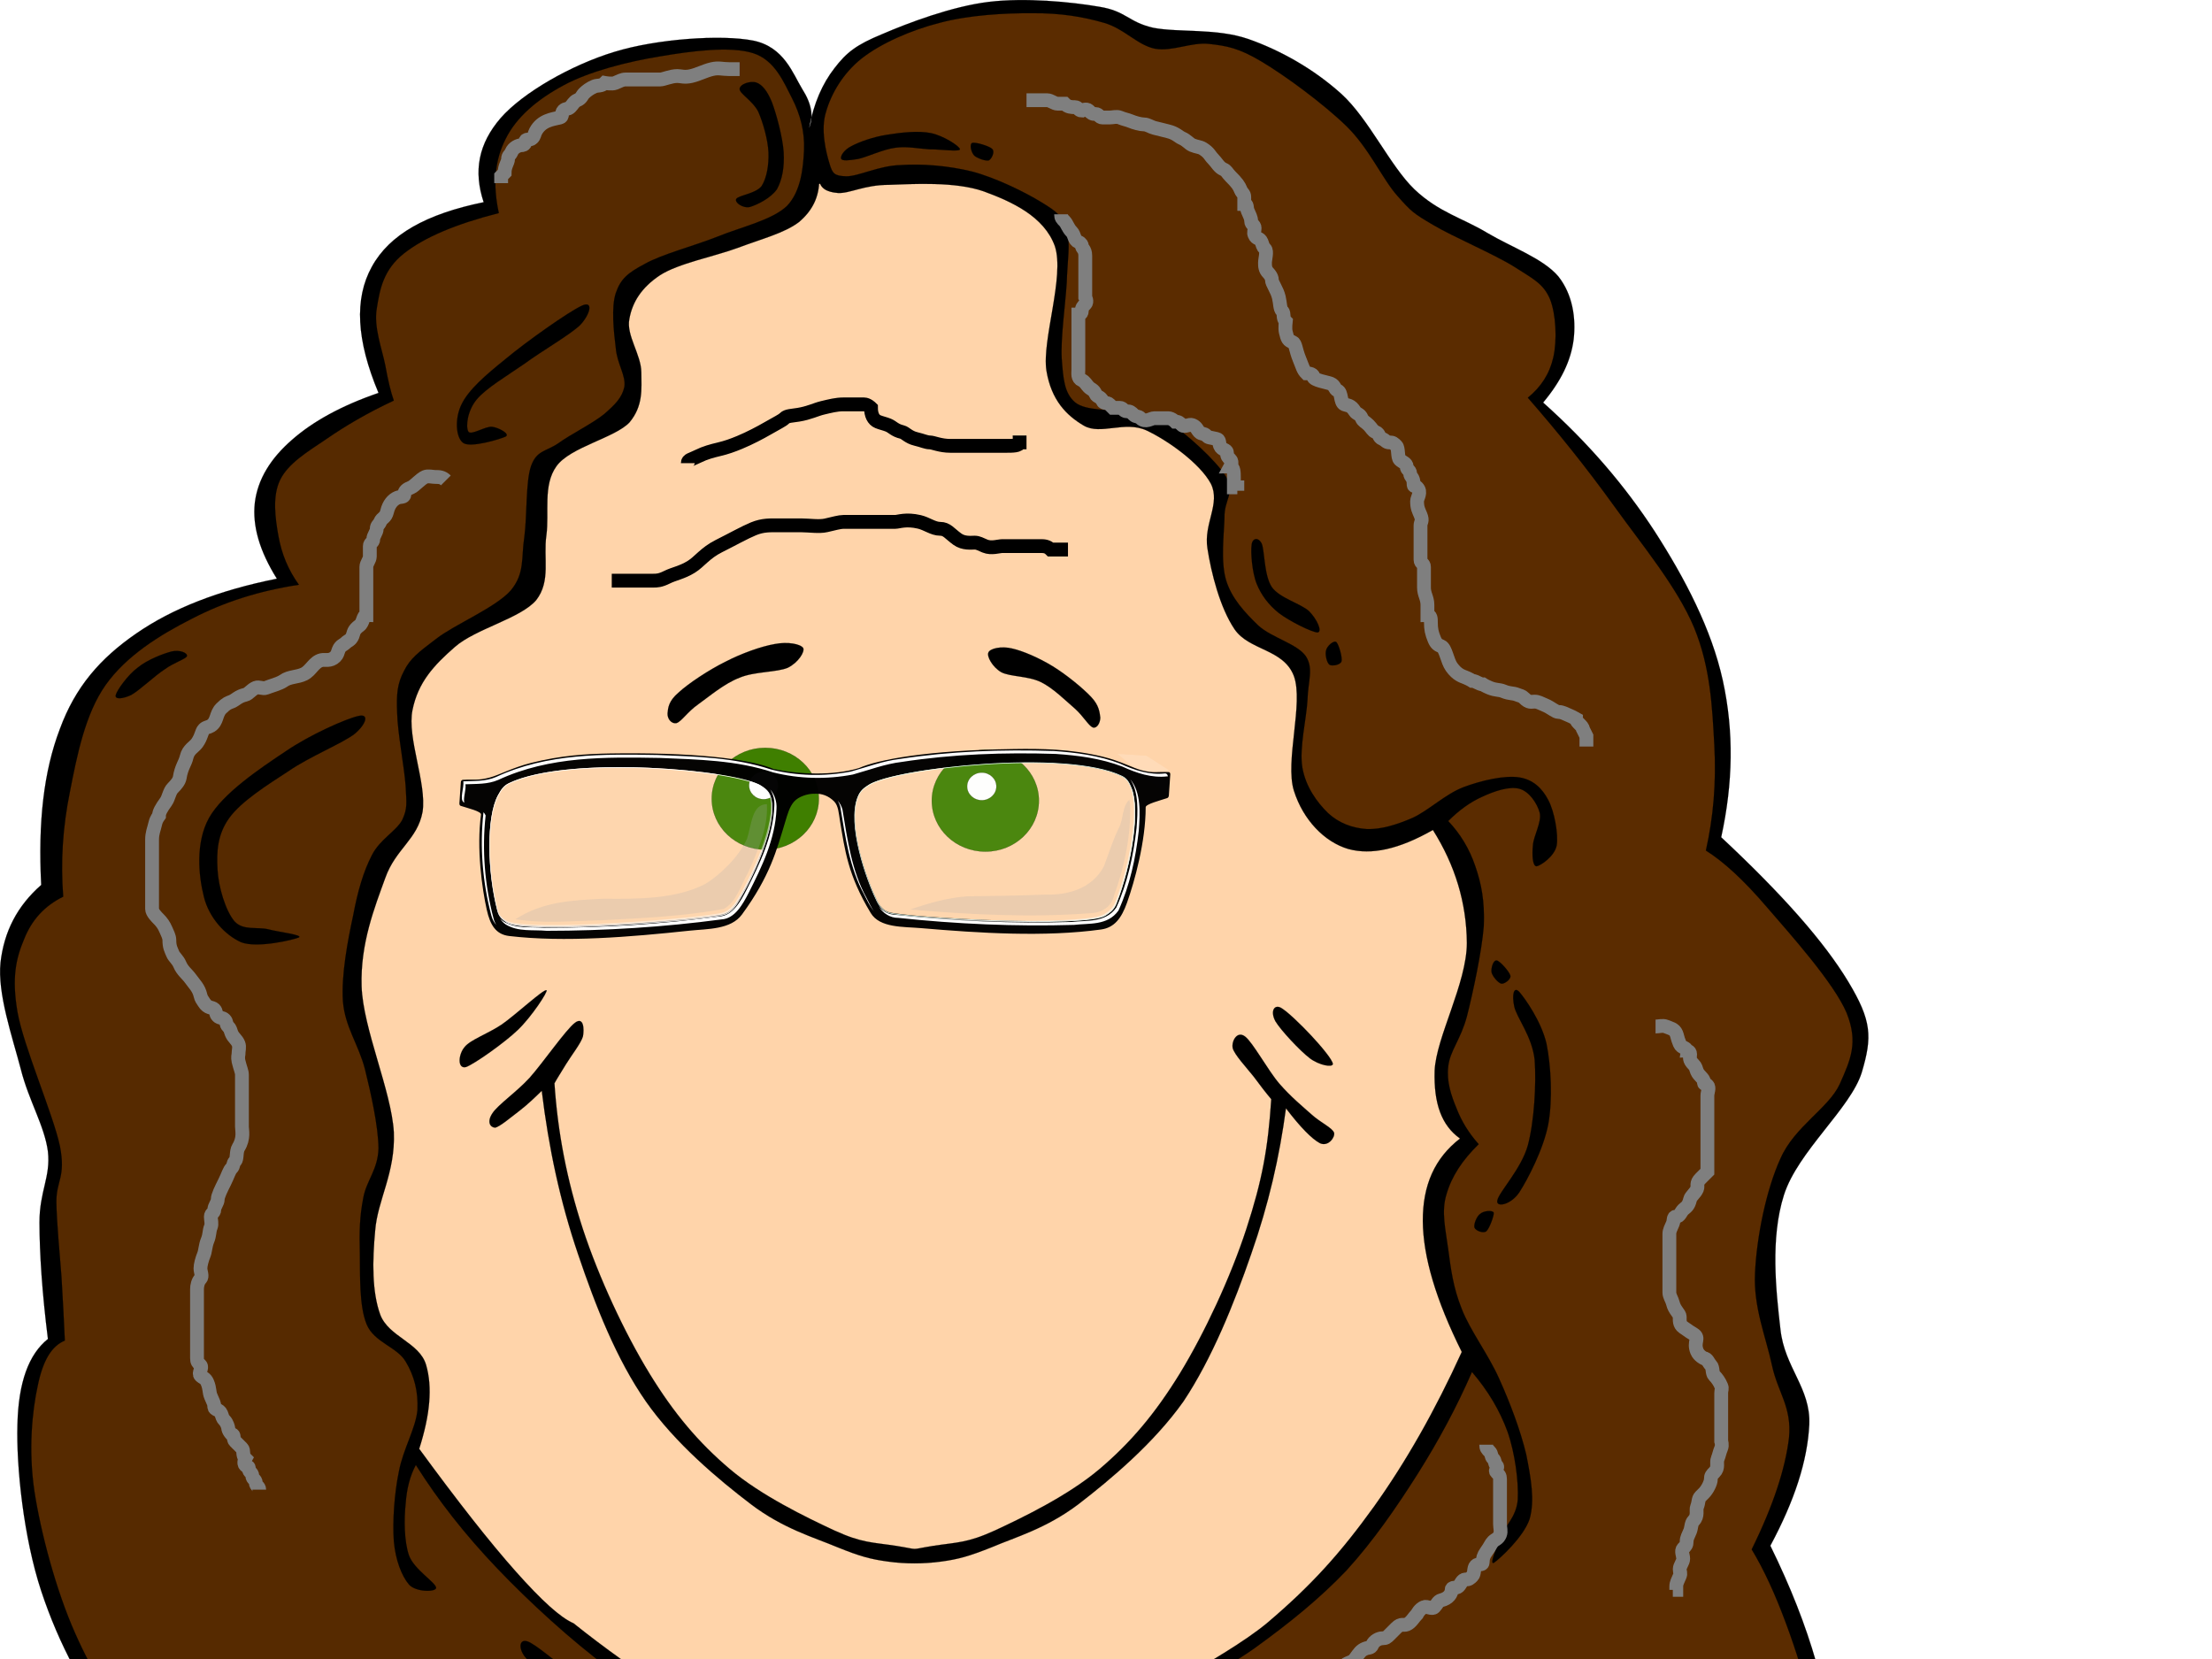 <?xml version="1.0" encoding="UTF-8"?>
<svg viewBox="0 0 640 480" xmlns="http://www.w3.org/2000/svg" xmlns:xlink="http://www.w3.org/1999/xlink">
 <defs>
  <symbol id="r">
   <g display="none">
    <path d="m-329.18-162.64l845.85-40.081c54.848-5.22 119.26 0.717 144.42 13.313l429.44 214.96c25.163 12.595 1.264 26.938-53.584 32.158l-818.53 77.905c-54.848 5.22-119.26-0.717-144.42-13.313l-456.75-252.78c-25.163-12.595-1.264-26.938 53.584-32.158h6.1e-5z" fill-rule="evenodd" filter="url(#q)" stroke-linecap="round" stroke-linejoin="round"/>
    <path d="m-329.18-164.64l845.85-40.081c54.848-5.22 119.26 0.717 144.42 13.313l429.44 214.96c25.163 12.595 1.264 26.938-53.584 32.158l-818.53 77.905c-54.848 5.22-119.26-0.717-144.42-13.313l-456.75-252.78c-25.163-12.595-1.264-26.938 53.584-32.158h6.1e-5z" fill="url(#p)" fill-rule="evenodd" stroke-linecap="round" stroke-linejoin="round"/>
   </g>
   <g display="none">
    <path d="m-111.43-121.59c4-6 42.719-13.513 58-4 68 42.333 162 86.667 230 129 0 0 45.512-30.294 102-32 75.5-2.25 113 16 113 16 44.676-39.283 68.667-26.667 108-7 0 0 38.5-30 92-34s99 7 133.5 29c-10.763-18.45-162.65-113.11-171.5-121-3.902-3.48-48.833-2.667-50-12.5 5.833-4.167 46.989 0.287 52 4 26.555 19.678 176.55 104.86 194 131-9.551 22.137-71.667 28.167-109 23.5-46.667 0-74.333 3-121 3-25.333-6-57.878-28.497-80-27-22.167 1.5-55 28-69 38s-132 12-132 12c-26 0.667-44 1.333-70 2-74.333-48.333-156.67-96.667-231-145-12.824-8.339-46 4-49-5z" fill-opacity=".072" fill-rule="evenodd" filter="url(#o)" stroke-width=".313"/>
   </g>
   <g display="none">
    <path d="m614.32-145.79c-1.82-0.006-3.644 0.005-5.462 0.031-32.069 0.834-64.115 3.713-95.895 7.81-22.551 3.335-45.419 6.667-66.643 15.119-23.047 6.565-47.498 6.938-71.197 4.32-18.111-4.967-37.126-5.356-55.828-6.01-34.005-0.484-68.039 1.013-101.89 4.242-25.093 2.774-50.156 7.882-73.279 18.328-8.674 4.001-18.138 5.548-27.624 5.681-1.531 0.315-4.941-0.546-4.116 2.207 0.176 4.889-0.313 10.006 0.172 14.79 0.309 0.096 0.625 0.181 0.939 0.266-0.371-4.573 0.057-9.413-0.11-14.055-0.824-2.753 2.585-1.892 4.116-2.207 9.486-0.133 18.951-1.681 27.624-5.681 23.123-10.446 48.186-15.554 73.279-18.328 33.85-3.228 67.885-4.725 101.89-4.242 18.702 0.654 37.717 1.043 55.828 6.01 23.7 2.619 48.151 2.245 71.197-4.32 21.223-8.452 44.092-11.784 66.643-15.119 31.78-4.097 63.826-6.976 95.895-7.81 14.547-0.209 29.148 0.569 43.526 2.629 12.292 1.395 23.873 6.194 35.998 8.295 6.871 1.3 14.017-0.174 20.879-0.11-0.013-0.327-0.016-0.661-0.031-0.986-7.157-0.231-14.654 1.455-21.849 0.094-12.125-2.101-23.705-6.901-35.998-8.295-12.581-1.802-25.326-2.622-38.064-2.661zm62.746 18.249c3.799 4.143 5.71 10.117 6.73 15.51 2.947 19.048-0.072 38.528-4.633 57.064-2.05 6.747-3.418 13.951-7.121 20.002-4.39 5.832-11.607 8.241-18.578 9.172-27.144 4.125-54.734 4.73-82.153 5.681-28.715 0.592-57.482 1.219-86.176-0.36-4.675 0.093-9.08-1.828-12.427-4.962 3.44 3.723 8.273 6.066 13.429 5.963 28.693 1.579 57.46 0.952 86.176 0.36 27.42-0.951 55.009-1.556 82.153-5.681 6.971-0.93 14.188-3.34 18.578-9.172 3.703-6.051 5.071-13.256 7.121-20.002 4.561-18.536 7.58-38.017 4.633-57.064-1.106-5.849-3.256-12.374-7.732-16.512zm-304.13 24.4c1.261 1.397 2.253 3.047 2.849 5.008 3.451 11.539 0.001 23.775-3.318 34.933-5.269 15.501-11.996 30.664-21.098 44.309-3.548 5.142-9.61 7.739-15.667 8.499-35.517 6.185-71.36 10.085-107.24 13.476-21.078 1.64-42.263 3.832-63.419 2.551-4.531-0.181-9.288-1.856-12.693-4.899 3.433 3.667 8.694 5.701 13.695 5.901 21.155 1.281 42.341-0.911 63.419-2.551 35.882-3.391 71.725-7.291 107.24-13.476 6.057-0.759 12.119-3.356 15.667-8.499 9.102-13.645 15.828-28.808 21.098-44.309 3.32-11.158 6.769-23.395 3.318-34.934-0.745-2.457-2.109-4.417-3.85-6.01zm57.456 4.648c1.425 1.548 2.511 3.403 3.099 5.588 5.016 18.583 9.675 37.617 20.237 53.997 4.612 7.032 9.194 14.216 15.229 20.096-5.548-5.685-9.873-12.456-14.227-19.094-10.562-16.38-15.221-35.413-20.237-53.997-0.72-2.675-2.181-4.862-4.101-6.589zm-299.38 24.823c0.915 1.993-0.363 4.618 0.016 6.777-0.284 21.946 4.225 43.828 11.472 64.389 1.252 3.647 3.381 7.201 6.245 9.892-2.361-2.543-4.141-5.681-5.243-8.89-7.247-20.561-11.757-42.443-11.472-64.389-0.42-2.397 1.218-5.377-0.391-7.419-0.207-0.128-0.415-0.242-0.626-0.36z" fill="#fff" fill-rule="evenodd" filter="url(#n)" stroke-linecap="round" stroke-linejoin="round"/>
   </g>
   <path d="m279.68 4.143l-78.795-37.094c-2.522-1.187-9.066 0.107-10.28 1.285l13.492 2.57s48.186 23.986 49.471 25.271 26.923 16.735 26.923 16.735l-0.388-8.27c-0.012-0.261-0.188-0.386-0.424-0.497z" fill="#fff" fill-opacity=".978" fill-rule="evenodd" filter="url(#m)" opacity=".414" stroke-width=".313"/>
   <path d="m58.48 11.163c-9.539 0.678-19.66 1.777-31.163 4.949-7.269 2.004-12.424 4.839-15.985 5.847-4.808 1.361-5.774 0.857-10.627 1.372-0.465 0.049-0.705 0.456-0.705 0.883v7.061c0 0.447 0.196 0.785 0.587 0.872 2.755 0.609 8.366 1.394 8.279 2.481-0.937 11.657 2.45 25.06 4.829 31.933 1.779 5.14 4.323 8.122 9.585 8.355 22.099 0.978 48.218-2.392 71.295-5.802 7.148-1.056 16.377-1.246 20.389-6.65 10.113-13.619 11.941-22.279 14.62-32.136 0.733-2.698 1.288-5.13 2.936-6.989 1.648-1.859 5.195-3.002 7.721-3.134v0.015c3.043-0.366 5.829 0.394 8.117 2.081 1.908 1.407 2.203 4.002 2.936 6.604 2.679 9.505 4.507 17.926 14.62 30.22 4.012 4.878 13.241 3.858 20.389 3.978 23.077 0.386 49.196 0.333 71.295-3.542 5.262-0.922 7.806-4.238 9.585-9.611 2.379-7.184 5.767-21.031 4.829-32.566-0.087-1.076 5.524-2.596 8.279-3.566 0.391-0.138 0.587-0.501 0.587-0.949v-7.061c0-0.427-0.239-0.802-0.705-0.791-4.854 0.122-5.82 0.752-10.627 0.021-3.562-0.542-8.716-2.701-15.985-3.752-13.146-1.902-24.481-1.328-35.214-0.599-34.759 2.362-53.711 6.627-60.99 9.868-10.038 3.212-23.639 3.476-33.834 2.217-7.279-2.287-26.232-4.068-60.99-1.875-1.342 0.085-2.689 0.169-4.051 0.265zm-0.25 4.684c26.162-1.839 54.736-0.16 60.917 2.893 1.947 0.961 3.216 1.731 4.022 3.758 3.559 8.954-5.589 28.247-10.334 35.847-1.217 1.949-2.81 3.618-4.961 4.347-6.814 2.309-78.559 11.188-85.959 7.512-1.944-0.966-3.225-1.737-4.022-3.758-5.012-12.707-6.952-31.151-2.818-38.743 1.089-2.001 1.958-3.304 4.022-4.285 8.602-4.094 23.436-6.467 39.133-7.57zm164.42-10.774c15.697-0.954 30.532-0.525 39.133 2.441 2.063 0.712 2.933 1.901 4.022 3.758 4.133 7.051 2.193 25.749-2.818 39.113-0.797 2.126-2.078 3.065-4.022 4.285-7.399 4.646-79.145 5.17-85.959 3.754-2.151-0.447-3.745-1.907-4.961-3.697-4.745-6.979-13.892-25.072-10.334-34.493 0.806-2.133 2.075-3.069 4.022-4.285 6.181-3.863 34.755-9.286 60.917-10.876z" fill-opacity=".98" fill-rule="evenodd" stroke-linecap="round" stroke-linejoin="round"/>
   <path d="m233.98 0.479c-20.369 0.575-40.746 2.344-60.77 6.121-6.52 1.026-12.713 3.449-19.009 5.328-10.336 2.308-21.219 2.673-31.677 1.057-14.807-3.297-30.19-2.66-45.284-2.349-21.487 0.9-43.655 1.799-63.412 10.994-4.078 1.785-8.605 1.795-12.888 2.202 0.613 2.108-1.213 6.188 0.851 7.119 0.038 0.014 0.079 0.031 0.117 0.044-0.611-1.59 0.461-4.537-0.029-6.224 4.282-0.407 8.81-0.417 12.888-2.202 19.757-9.195 41.925-10.094 63.412-10.994 15.094-0.311 30.477-0.948 45.284 2.349 10.458 1.616 21.341 1.251 31.677-1.057 6.296-1.88 12.489-4.303 19.009-5.328 20.023-3.777 40.401-5.546 60.77-6.121 8.992 0.01 18.1 0.503 26.789 2.789 5.84 1.888 11.944 3.258 18.099 2.275 0.06 0.003 0.121 0.021 0.176 0.029-0.148-0.557-0.466-0.934-1.116-0.969-6.155 0.982-12.259-0.387-18.099-2.275-8.688-2.286-17.797-2.779-26.789-2.789zm31.192 7.838c3.772 4.249 3.838 10.748 3.787 16.205-0.468 9.318-2.103 18.78-5.901 27.332-3.902 5.406-11.328 4.866-17.218 5.813-23.216 1.893-46.565 2.336-69.841 1.541-2.682 0.187-5.194-0.789-7.119-2.495 2.004 2.277 4.915 3.654 8.059 3.435 23.277 0.795 46.625 0.352 69.841-1.541 5.89-0.947 13.316-0.407 17.218-5.813 3.798-8.552 5.433-18.014 5.901-27.332 0.055-5.878-0.024-12.963-4.727-17.145zm-142.41 11.391c1.299 1.508 2.09 3.44 2.084 5.534 0.338 10.215-4.266 19.827-8.704 28.741-2.115 4.198-4.875 9.127-10.084 9.673-22.81 3.902-45.86 6.425-68.975 7.736-5.388-0.122-11.244 1.053-16.323-1.189-0.591-0.278-1.109-0.613-1.571-0.998 0.663 0.79 1.476 1.45 2.51 1.938 5.079 2.242 10.935 1.067 16.323 1.189 23.115-1.31 46.165-3.834 68.975-7.736 5.209-0.547 7.969-5.475 10.084-9.673 4.439-8.914 9.042-18.526 8.704-28.741 0.007-2.557-1.174-4.884-3.024-6.473zm27.097 2.349c0.454 0.545 0.832 1.166 1.13 1.864 2.801 10.12 5.357 20.537 11.802 29.093 1.296 1.857 2.644 3.89 4.316 5.46-1.257-1.394-2.328-3.02-3.376-4.521-6.445-8.556-9-18.973-11.802-29.093-0.486-1.138-1.198-2.062-2.07-2.804zm-140.21 11.64c0.042 0.06 0.093 0.112 0.132 0.176-0.597 11.737 1.556 23.588 5.872 34.466 0.496 1.305 1.277 2.352 2.246 3.156-0.539-0.634-0.984-1.366-1.306-2.216-4.315-10.877-6.469-22.729-5.872-34.466-0.286-0.469-0.648-0.828-1.071-1.116z" fill="#fff" fill-rule="evenodd" filter="url(#l)" stroke-linecap="round" stroke-linejoin="round"/>
   <path d="m119.25 18.87c-9.89-4.899-77.107-6.289-100.04 4.641-2.063 0.983-2.937 2.293-4.026 4.297-4.133 7.607-2.193 26.085 2.818 38.821 0.797 2.026 2.082 2.803 4.026 3.772 7.399 3.688 79.139-5.177 85.953-7.487 2.151-0.729 3.749-2.406 4.966-4.359 4.745-7.615 13.892-26.938 10.334-35.913-0.806-2.032-2.08-2.808-4.026-3.772z" fill="#f3efe6" fill-opacity=".069" fill-rule="evenodd" stroke="#fff" stroke-linecap="round" stroke-linejoin="round" stroke-width=".235"/>
   <g points="165,88 164,88 163,88 162,88 161,88 161,88 161,89 159,89 158,90 158,91 156,92 155,92 155,93 154,93 154,94 153,94 152,96 152,97 151,98 150,98 150,99 149,99 149,100 148,100 148,101 146,102 145,102 145,103 144,103 144,104 144,104 144,105 143,105 143,106 142,107 141,107 140,107 140,108 139,109 139,110 138,110 ">
    <path d="m161.73 16.099c9.89-6.213 77.107-16.532 100.04-8.65 2.063 0.709 2.937 1.903 4.026 3.762 4.133 7.058 2.193 25.794-2.818 39.196-0.797 2.132-2.082 3.08-4.026 4.307-7.399 4.67-79.139 5.336-85.953 3.931-2.151-0.444-3.749-1.908-4.966-3.699-4.745-6.984-13.892-25.092-10.334-34.54 0.806-2.139 2.08-3.084 4.026-4.307z" fill="#f3efe6" fill-opacity=".069" fill-rule="evenodd" stroke="#e5fff4" stroke-linecap="round" stroke-linejoin="round" stroke-width=".235"/>
    <path d="m263.76 8.582c0.577 0.599 1.049 1.33 1.571 2.215 4.133 7.008 2.193 25.712-2.818 39.127-0.797 2.134-2.078 3.101-4.022 4.342-7.399 4.723-79.145 5.992-85.959 4.646-1.222-0.241-2.259-0.821-3.156-1.595 0.995 0.99 2.188 1.731 3.626 2.015 6.814 1.345 78.559 0.077 85.959-4.646 1.944-1.241 3.225-2.193 4.022-4.327 5.012-13.415 6.952-32.134 2.818-39.142-0.656-1.111-1.234-1.966-2.04-2.634z" fill="#fff" fill-opacity=".48" fill-rule="evenodd" stroke-linecap="round" stroke-linejoin="round"/>
    <path d="m122.42 21.132c0.138 0.248 0.264 0.511 0.382 0.807 3.559 8.975-5.589 28.304-10.334 35.919-1.217 1.953-2.81 3.615-4.961 4.345-6.814 2.311-78.559 11.188-85.959 7.501-1.375-0.685-2.409-1.287-3.185-2.29 0.806 1.465 1.983 2.161 3.655 2.994 7.399 3.688 79.145-5.19 85.959-7.501 2.151-0.729 3.745-2.392 4.961-4.345 4.745-7.615 13.892-26.944 10.334-35.919-0.24-0.606-0.523-1.091-0.851-1.512z" fill="#fff" fill-opacity=".478" fill-rule="evenodd" stroke-linecap="round" stroke-linejoin="round" stroke-width=".501"/>
    <path d="m121.85 24.772c-5.924 0.324-5.491 7.083-6.914 12.037-2.729 6.295-9.676 12.854-15.457 16.264-11.511 5.867-27.097 6.556-39.672 7.168-12.365 1.228-23.934 2.217-34.47 8.876 11.381 0.962 22.786-0.74 34.128-1.556 16.103-1.638 32.274-3.143 48.102-6.532 4.772-2.464 6.08-8.238 8.581-12.593 3.223-7.424 6.917-15.522 5.701-23.664z" fill="#ababae" fill-opacity=".224" fill-rule="evenodd" filter="url(#k)" stroke-linecap="round" stroke-linejoin="round" stroke-width=".501"/>
    <path d="m265.32 15.216c-2.774 2.466-1.709 6.824-3.464 9.893-2.039 4.255-3.237 8.832-4.859 13.211-4.186 7.877-13.901 10.466-22.247 10.709-10.317 0.929-20.692 1.65-30.993 2.326-7.675 0.894-15.059 3.111-22.282 5.725 24.164 0.389 48.502 0.101 72.469-2.892 3.579-0.477 7.271-2.526 7.912-6.4 3.381-9.84 5.113-20.565 3.934-30.957-0.115-0.544-0.235-1.155-0.47-1.615z" fill="#ababae" fill-opacity=".224" fill-rule="evenodd" filter="url(#j)" stroke-width=".313"/>
   </g>
   <g display="none">
    <path d="m197.03-401.97c21.055-11.778 164.16-24.042 212.99-4 4.393 1.803 6.253 4.464 8.571 8.571 8.8 15.587 4.669 55.112-6 82.862-1.697 4.415-4.433 6.244-8.571 8.571-15.752 8.859-168.48-0.035-182.99-4-4.579-1.252-7.981-4.592-10.571-8.571-10.102-15.519-29.576-55.302-22-74.862 1.715-4.428 4.427-6.253 8.571-8.571z" fill="#4a0" fill-rule="evenodd" stroke-linecap="round" stroke-linejoin="round"/>
    <path d="m576.86-422.99c-73.999 0.18-114.35 6.616-129.84 12.5-14.272 5.418-21.146 2.594-36.438 2.469v15.719c5.391-0.317 13.682 1.737 17.281 5.562 3.6 3.825 4.698 8.814 6.259 14.455 5.702 20.61 9.582 38.818 31.112 66.402 8.542 10.944 28.193 10.048 43.411 11.299 49.129 4.041 104.74 7.558 151.79 2.393 11.202-1.23 16.622-7.916 20.411-19.107 5.065-14.963 12.264-45.974 10.268-70.661-0.186-2.303 11.774-4.743 17.638-6.424 0.833-0.239 1.25-1.007 1.25-1.959l6.1e-5 -13.03c0-0.908-0.528-1.735-1.518-1.774-10.333-0.418-12.389 0.803-22.625-1.424-7.582-1.65-18.561-6.98-34.036-10.232-27.986-5.882-52.11-6.243-74.96-6.188zm9.156 9.938c33.418 0.159 65 3.141 83.312 10.656 4.393 1.803 6.244 4.455 8.562 8.562 8.8 15.587 4.669 55.125-6 82.875-1.697 4.415-4.424 6.235-8.562 8.562-15.752 8.859-168.49-0.035-183-4-4.579-1.252-7.972-4.583-10.562-8.562-10.102-15.519-29.576-55.315-22-74.875 1.715-4.428 4.418-6.244 8.562-8.562 13.159-7.361 73.991-14.921 129.69-14.656z" fill-rule="evenodd" stroke-linecap="round" stroke-linejoin="round"/>
    <path d="m236.51-294.42c-20.308 0.112-41.856 1.04-66.344 6.188-15.475 3.253-26.449 8.569-34.031 10.219-10.236 2.228-12.292 1.02-22.625 1.438-0.99 0.04-1.5 0.873-1.5 1.781v13.031c0 0.952 0.417 1.699 1.25 1.938 5.864 1.681 17.811 4.134 17.625 6.438-1.996 24.687 5.216 55.693 10.281 70.656 3.788 11.192 9.204 17.895 20.406 19.125 47.047 5.165 102.65 1.634 151.78-2.406 15.218-1.252 34.864-0.369 43.406-11.312 21.53-27.584 25.422-45.765 31.125-66.375 1.561-5.641 2.743-10.741 6.25-14.469s11.06-5.665 16.438-5.594v0.031c6.477-0.356 12.41 1.651 17.281 5.562 4.063 3.262 4.689 8.828 6.25 14.469 5.702 20.61 9.595 38.791 31.125 66.375 8.542 10.944 28.188 10.061 43.406 11.312 49.129 4.041 104.73 7.571 151.78 2.406 11.202-1.23 16.618-7.934 20.406-19.125 5.065-14.963 12.277-45.97 10.281-70.656-0.186-2.303 11.761-4.756 17.625-6.438 0.833-0.239 1.25-0.986 1.25-1.938v-13.031c0-0.908-0.51-1.741-1.5-1.781-10.333-0.418-12.389 0.79-22.625-1.438-7.582-1.65-18.557-6.966-34.031-10.219-27.986-5.882-52.119-6.243-74.969-6.188-73.999 0.18-114.35 6.616-129.84 12.5-21.37 5.438-50.326 4.102-72.031 0-15.498-5.884-55.845-12.32-129.84-12.5-2.856-0.007-5.724-0.016-8.625 0zm-0.531 9.938c55.697-0.265 116.53 7.295 129.69 14.656 4.144 2.318 6.847 4.135 8.562 8.562 7.576 19.56-11.898 59.356-22 74.875-2.591 3.98-5.983 7.311-10.562 8.562-14.507 3.965-167.25 12.859-183 4-4.139-2.328-6.865-4.148-8.562-8.562-10.669-27.75-14.8-67.288-6-82.875 2.319-4.107 4.17-6.76 8.562-8.562 18.313-7.516 49.894-10.497 83.312-10.656zm350.03 0c33.418 0.159 65 3.141 83.312 10.656 4.393 1.803 6.244 4.455 8.562 8.562 8.8 15.587 4.669 55.125-6 82.875-1.697 4.415-4.424 6.235-8.562 8.562-15.752 8.859-168.49-0.035-183-4-4.579-1.252-7.972-4.583-10.562-8.562-10.102-15.519-29.576-55.315-22-74.875 1.715-4.428 4.418-6.244 8.562-8.562 13.159-7.361 73.991-14.921 129.69-14.656z" fill-rule="evenodd" stroke-linecap="round" stroke-linejoin="round"/>
    <path d="m144.51 7.399v-149.95l563.58 15.19v110.35l-563.58 24.409z" fill="none" fill-opacity=".75" fill-rule="evenodd" stroke="#000" stroke-width=".304"/>
   </g>
  </symbol>
  <filter id="n">
   <feGaussianBlur stdDeviation="1.878"/>
  </filter>
  <linearGradient id="p" x1=".537" x2=".923" gradientTransform="translate(-129.51 418.05)">
   <stop stop-color="#5a8128" offset="0"/>
   <stop stop-color="#3d4c1e" offset="1"/>
  </linearGradient>
  <filter id="q">
   <feGaussianBlur stdDeviation="13.766"/>
  </filter>
  <filter id="l">
   <feGaussianBlur stdDeviation="1.496"/>
  </filter>
  <filter id="m">
   <feGaussianBlur stdDeviation="0.725"/>
  </filter>
  <filter id="o" x="-.022" width="1.044" height="1.201">
   <feGaussianBlur stdDeviation="7.869"/>
  </filter>
  <filter id="j" x="-.093" y="-.187" width="1.186" height="1.375">
   <feGaussianBlur stdDeviation="6.983"/>
  </filter>
  <filter id="k" x="-.095" y="-.205" width="1.189" height="1.411">
   <feGaussianBlur stdDeviation="8.127"/>
  </filter>
 </defs>
 <path d="m71.355 286c0 132.87 88.596 240.62 197.93 240.62 109.33 0 197.96-107.76 197.96-240.62 0-132.87-88.632-240.62-197.96-240.62-109.33 0-197.93 107.76-197.93 240.62z" fill-rule="evenodd" stroke="#000" stroke-miterlimit="10" stroke-width=".036"/>
 <path d="m75.531 286.39c0 130.69 87.12 236.66 194.58 236.66s194.58-105.97 194.58-236.66c0-130.65-87.119-236.63-194.58-236.63-107.46-9.92e-4 -194.58 105.97-194.58 236.63z" fill="#ffd4aa" fill-rule="evenodd" stroke="#000" stroke-miterlimit="10" stroke-width=".036"/>
 <path d="m190.95 497.73c-3.816-2.14-12.96-9.061-18.684-13.875-5.832-4.923-13.824-12.307-15.624-14.839-1.836-2.568 1.62-2.46 5.112-0.106 3.528 2.318 10.044 9.345 15.66 13.945 5.544 4.424 14.796 10.558 17.208 13.056 2.089 2.39 0.072 3.817-3.672 1.819z" fill-rule="evenodd" stroke="#000" stroke-miterlimit="10" stroke-width=".036"/>
 <path d="m198.4 501.47c0.9 0.928 5.148 3.853 6.48 3.959 1.188 0.071 1.908-2.533 1.044-3.424-1.008-0.963-5.256-2.532-6.48-2.497-1.296-0.177-2.016 0.927-1.044 1.962z" fill-rule="evenodd" stroke="#000" stroke-miterlimit="10" stroke-width=".036"/>
 <path d="m148.54 460.74c0.648 1.213 3.96 4.922 5.22 5.493 1.224 0.356 2.376-1.891 1.908-3.033-0.684-1.32-4.392-3.638-5.58-4.066-1.225-0.391-2.197 0.286-1.548 1.606z" fill-rule="evenodd" stroke="#000" stroke-miterlimit="10" stroke-width=".036"/>
 <path d="m205.92 231.1c0 8.133 6.948 14.731 15.48 14.731 8.568 0 15.516-6.599 15.516-14.731 0-8.133-6.948-14.731-15.516-14.731-8.533 0-15.48 6.599-15.48 14.731z" fill="#3f7f00" fill-rule="evenodd" stroke="#000" stroke-miterlimit="10" stroke-width=".036"/>
 <path d="m216.73 227.25c0 2.212 1.872 3.995 4.212 3.995s4.212-1.783 4.212-3.995-1.872-3.995-4.212-3.995c-2.341 0-4.212 1.783-4.212 3.995z" fill="#fff" fill-rule="evenodd" stroke="#000" stroke-miterlimit="10" stroke-width=".036"/>
 <path d="m196.35 200.36c2.808-2.604 8.748-6.527 13.5-8.882 4.68-2.425 10.368-4.459 14.292-5.136 3.816-0.749 7.488 0 8.244 1.141 0.54 1.07-1.404 4.209-4.428 5.707-3.132 1.355-9.612 1.07-13.896 2.853-4.536 1.712-8.928 5.529-12.06 7.74-3.132 2.212-4.752 4.887-6.228 5.422-1.584 0.321-2.736-1.32-2.628-2.853 0.145-1.534 0.288-3.531 3.204-5.992z" fill-rule="evenodd" stroke="#000" stroke-miterlimit="10" stroke-width=".036"/>
 <path d="m300.59 231.67c0 8.133-6.912 14.731-15.479 14.731-8.569 0-15.517-6.599-15.517-14.731 0-8.133 6.947-14.696 15.516-14.696 8.568 0 15.48 6.563 15.48 14.696z" fill="#3f7f00" fill-rule="evenodd" stroke="#000" stroke-miterlimit="10" stroke-width=".036"/>
 <path d="m288.28 227.54c0 2.212-1.908 3.995-4.213 3.995-2.34 0-4.248-1.783-4.248-3.995s1.908-3.995 4.248-3.995c2.305 0 4.213 1.783 4.213 3.995z" fill="#fff" fill-rule="evenodd" stroke="#000" stroke-miterlimit="10" stroke-width=".036"/>
 <path d="m315.69 201.64c-2.447-2.604-7.271-6.527-11.124-8.882-3.96-2.425-8.676-4.459-11.771-5.136-3.096-0.749-6.336 0-6.804 1.141-0.576 1.07 1.115 4.209 3.672 5.707 2.483 1.355 7.775 1.07 11.447 2.853 3.564 1.712 7.345 5.529 9.937 7.74 2.448 2.212 3.888 4.887 5.147 5.422 1.225 0.321 2.124-1.32 2.16-2.853-0.216-1.534-0.324-3.531-2.664-5.992z" fill-rule="evenodd" stroke="#000" stroke-miterlimit="10" stroke-width=".036"/>
 <path d="m259.42 447.29c-7.092-1.106-9.936-0.785-18.036-4.494-8.136-3.781-21.24-10.13-30.24-17.763-9-7.633-16.128-16.015-23.256-27.68-7.164-11.699-14.616-27.679-19.26-41.803-4.608-14.125-7.272-27.893-8.208-42.126 0.828-1.498 1.944-3.209 3.348-5.529 1.44-2.389 4.32-6.028 4.896-8.025 0.396-2.14 0.216-5.884-2.34-3.924-2.592 1.962-9.18 11.485-13.104 15.908-4.032 4.353-9.144 7.777-10.764 10.273-1.656 2.498-0.612 4.066 0.792 4.138 1.368-0.25 4.644-3.067 7.056-4.887 2.304-1.784 4.32-3.71 6.444-5.778 2.016 16.622 5.328 32.031 10.476 47.19 5.076 15.052 11.124 30.426 19.656 42.696 8.46 12.092 21.024 22.614 30.456 29.784 9.288 7.027 18.036 9.488 24.84 12.341 6.588 2.675 9.72 3.53 14.832 4.209 4.932 0.678 10.188 0.678 15.228 0 5.04-0.679 8.137-1.534 14.832-4.209 6.66-2.853 15.553-5.315 24.876-12.341 9.324-7.169 21.889-17.692 30.456-29.784 8.244-12.376 14.688-28.391 19.62-42.696 5.004-14.267 8.172-28.036 10.044-42.125 4.212 5.529 7.488 8.846 9.828 10.094 2.376 1.106 4.393-1.64 4.104-2.995-0.504-1.463-3.816-2.889-6.444-5.243-2.736-2.425-6.192-5.279-9.396-8.989-3.313-3.852-7.633-11.878-9.9-13.625-2.34-1.819-3.996 1.391-3.6 3.317 0.432 1.855 4.067 5.743 6.048 8.239 1.836 2.497 3.492 4.637 5.111 6.563-0.936 14.196-2.592 23.399-7.199 37.524-4.608 14.125-12.097 30.104-19.225 41.803-7.164 11.664-14.256 20.046-23.256 27.68-9 7.634-22.104 13.981-30.24 17.763-8.136 3.71-10.943 3.389-18.036 4.494-7.127 1.141-3.311 1.141-10.439 0z" fill-rule="evenodd" stroke="#000" stroke-miterlimit="10" stroke-width=".036"/>
 <path d="m165.93 469.66c9.252 7.383 18.36 13.84 27.468 19.654 9.144 5.814 20.916 10.522 26.964 14.945 5.904 4.315 7.668 6.349 8.352 10.772 0.576 4.279 3.024 12.52-4.896 14.945-8.208 2.247-26.352-0.036-43.164-0.928-16.956-0.927-39.816-4.387-56.916-4.209-17.1 0.071-30.96 3.888-44.64 5.137-13.68 1.284-28.296 4.958-36.756 2.354-8.496-2.854-12.528-13.911-13.752-18.726-1.26-4.958 0.864-8.204 6.372-10.273-10.512-13.661-17.964-27.679-23.04-43.017-5.076-15.373-7.236-35.919-6.876-48.153 0.288-12.27 3.276-20.332 8.82-24.754-1.692-13.482-2.412-24.611-2.448-33.67 0-9.131 3.276-13.198 2.448-20.581-0.972-7.419-5.58-14.767-7.848-23.827-2.448-9.345-6.804-21.829-5.868-30.854 1.044-8.953 4.788-16.301 11.772-22.437-0.936-18.12 0.72-32.887 5.4-45.121 4.464-12.163 11.628-20.403 22.068-27.608 10.512-7.276 23.94-12.52 40.716-15.873-5.004-7.99-7.128-15.266-6.372-21.972 0.828-6.848 4.608-12.876 10.764-18.227 6.012-5.279 14.22-9.845 25.02-13.554-6.408-15.231-7.056-27.251-1.944-36.489 5.112-9.345 15.768-15.302 32.364-18.69-3.024-9.095-1.44-16.978 4.896-24.326 6.444-7.383 20.448-15.373 32.868-19.154 12.24-3.781 30.96-5.101 40.212-3.281 9 1.819 11.52 9.666 14.22 14.054 2.7 4.245 3.312 7.883 1.98 11.2 1.332-7.062 3.78-12.734 7.344-17.299 3.492-4.53 6.228-6.706 13.752-9.809 7.524-3.246 20.232-8.061 30.888-9.345 10.548-1.284 23.76 0 31.86 1.391 7.92 1.248 8.388 4.423 15.695 6.099 7.272 1.427 18.253 0.071 27.505 3.246 9.144 3.21 18.827 8.56 26.964 15.908 7.992 7.312 14.004 20.724 21.096 27.572 7.056 6.706 14.04 8.347 21.096 12.627 7.057 4.173 16.236 7.419 20.593 12.627 4.104 5.208 5.111 12.02 4.392 18.227-0.792 6.171-3.636 12.02-8.82 18.227 13.032 11.664 23.544 23.862 32.364 37.417 8.64 13.447 16.344 28.107 19.62 43.017 3.24 14.838 2.952 29.676-0.468 45.335 17.855 16.693 29.844 30.319 36.792 41.84 6.768 11.271 6.947 15.874 3.888 26.182-3.204 10.415-18.54 22.898-22.536 35.525-3.96 12.484-2.304 27.572-1.008 38.808 1.188 11.093 8.784 16.978 8.352 27.572-0.54 10.558-4.248 21.972-11.268 35.062 5.868 11.95 10.152 22.899 13.248 33.671 3.023 10.665 6.372 20.83 4.896 29.926-1.691 8.953 1.477 21.758-14.22 23.827-15.984 1.926-58.536-11.129-79.488-11.664-20.844-0.57-30.203 5.958-44.604 8.418-14.688 2.39-28.26 6.385-41.688 6.064-13.536-0.464-32.292-2.533-37.8-8.418-5.328-6.171-3.168-17.085 5.904-27.107 9.18-10.094 34.596-21.223 48.06-32.28 13.141-11.129 21.456-20.51 30.925-33.636 9.432-13.197 17.783-27.964 25.487-44.871-7.487-15.052-11.196-27.536-11.268-37.879-0.036-10.381 3.42-18.191 10.764-23.863-5.328-3.78-7.632-10.094-7.344-19.618 0.396-9.595 9.288-25.253 9.324-36.953-0.108-11.664-3.385-22.471-9.828-32.708-9.756 5.564-17.784 7.348-24.517 5.493-6.876-2.033-13.031-8.418-15.695-16.836-2.664-8.525 2.844-25.361 0-33.172-2.988-7.918-12.924-7.348-17.172-13.554-4.248-6.278-6.769-16.372-7.849-23.399-1.151-7.169 3.853-12.948 1.008-18.69-3.096-5.85-12.456-12.555-18.647-15.445-6.336-2.889-13.212 1.462-18.145-1.391-4.968-2.925-9.396-7.312-10.8-15.908-1.368-8.846 5.328-27.215 2.448-35.99-3.096-8.668-12.6-12.948-20.592-15.873-8.208-2.889-20.377-2.14-27.469-1.89-7.128 0-11.34 2.568-14.724 2.354-3.384-0.25-5.184-1.498-5.4-3.745-0.036 4.887-1.944 8.846-5.868 12.163-4.14 3.175-10.872 4.887-17.676 7.455-6.84 2.533-17.28 4.494-22.572 7.954-5.292 3.53-7.956 7.74-8.82 12.627-0.972 4.673 3.42 10.308 3.456 15.409 0.072 5.101 0.504 9.809-3.42 14.517-4.248 4.494-17.064 7.098-21.096 12.627-4.032 5.564-2.052 13.411-2.952 20.082-0.936 6.492 1.368 13.197-2.952 18.726-4.536 5.315-17.568 8.275-23.544 13.554-6.084 5.315-10.62 10.201-12.24 18.227-1.656 8.025 4.176 21.187 2.916 29.462-1.476 8.025-7.812 10.701-10.8 19.154-3.06 8.454-7.236 18.94-6.84 31.316 0.396 12.271 8.64 30.32 9.324 42.197 0.504 11.771-4.716 19.618-5.4 28.499-0.828 8.846-0.936 17.691 1.476 24.326 2.448 6.42 11.304 7.99 13.248 14.482 1.908 6.492 1.152 14.553-1.98 24.326 11.232 15.338 20.412 27.037 27.972 35.526 7.525 8.453 12.889 13.303 16.669 14.944z" fill-rule="evenodd" stroke="#000" stroke-miterlimit="10" stroke-width=".036"/>
 <path d="m18.759 387.87c-3.816 1.569-6.336 5.707-7.848 13.09-1.584 7.277-2.736 18.369-0.972 30.39 1.836 12.02 6.264 28.749 11.772 41.126 5.436 12.341 12.204 22.864 20.592 32.245-3.384 0.678-5.616 2.247-6.84 4.708-1.332 2.461-1.872 6.563-0.504 9.809 1.296 3.032 2.988 7.597 8.82 8.882 5.904 1.177 15.264-0.107 25.992-1.391 10.692-1.391 24.048-5.778 37.296-6.563 13.068-0.856 26.46 0.679 40.716 1.855 14.148 1.07 31.932 4.066 43.632 4.708 11.556 0.535 20.196 0.429 25.524-1.426 5.22-2.07 7.128-6.457 5.868-10.273-1.404-3.853-5.976-7.277-13.716-12.627-7.956-5.457-21.924-11.557-32.868-19.654-11.016-8.168-23.004-19.154-32.364-28.963-9.432-9.88-17.136-19.76-23.544-29.926-1.692 3.175-2.628 6.777-2.952 11.236-0.468 4.316-0.468 10.808 0.972 14.946 1.512 4.102 7.74 7.811 7.848 9.345 0 1.32-5.904 1.284-7.848-0.928-2.088-2.425-3.924-7.098-4.392-12.626-0.396-5.6 0.144-13.768 1.476-20.118 1.224-6.492 4.86-12.412 5.364-17.763 0.252-5.386-0.936-9.916-3.42-14.018-2.484-4.244-9.108-5.529-11.268-10.736-2.232-5.386-1.872-14.446-1.98-20.58-0.18-6.242-0.036-10.772 0.972-15.909 0.864-5.1 4.284-8.275 4.428-14.481-0.072-6.385-2.16-15.766-3.924-22.899-1.872-7.205-5.796-12.199-6.372-19.654-0.504-7.633 1.404-17.585 2.952-24.754 1.332-7.134 2.988-12.769 5.4-17.442 2.34-4.673 7.092-6.991 8.82-10.273 1.548-3.353 1.224-4.744 0.972-9.809-0.36-5.315-2.34-15.445-2.448-21.045-0.252-5.636 0.072-8.596 1.944-12.163 1.8-3.674 4.212-5.457 9.324-9.345 5.184-4.066 17.244-9.06 21.6-14.018 4.14-4.994 2.988-9.452 3.924-15.445 0.828-6.135 0.36-16.015 1.944-20.545 1.62-4.566 4.284-4.138 7.848-6.563 3.528-2.568 9.936-5.743 13.248-8.418 3.204-2.782 5.22-4.78 5.904-7.918 0.504-3.281-2.124-6.706-2.484-11.236-0.576-4.566-1.368-11.842 0-15.908 1.404-4.066 3.348-5.778 8.352-8.418 4.968-2.818 14.04-5.136 21.096-7.918 6.912-2.818 15.84-4.78 20.124-8.917 4.032-4.28 4.644-10.986 4.896-16.122 0.216-5.279-1.08-10.308-3.456-14.945-2.412-4.708-5.004-11.093-11.268-13.09-6.588-2.104-17.712-0.642-26.964 0.927-9.252 1.498-20.52 4.352-27.972 8.418-7.56 4.066-13.572 9.167-16.668 15.445-3.168 6.172-3.78 13.233-1.98 21.473-12.456 3.175-21.564 7.027-27.468 11.699-5.94 4.708-6.984 10.38-7.848 15.908-0.936 5.386 1.548 11.806 2.448 16.372 0.792 4.423 1.62 7.847 2.484 10.273-7.704 3.603-14.112 7.383-19.62 11.2-5.616 3.781-10.908 6.991-13.248 11.699-2.34 4.744-1.44 11.164-0.504 16.372 0.936 5.136 2.772 9.631 5.904 14.018-11.412 1.748-21.492 4.922-30.924 9.809-9.468 4.78-19.044 10.808-24.984 19.19-5.94 8.382-8.316 20.545-10.332 30.854-2.088 10.273-2.736 20.224-1.944 30.39-5.4 2.675-9.072 6.67-11.304 12.27-2.34 5.563-3.636 11.021-1.944 21.044 1.764 10.023 10.26 29.462 12.276 38.772 1.8 9.167-1.08 9.987-1.008 16.372 0.108 6.278 0.972 14.731 1.476 21.508 0.397 6.669 0.72 12.732 0.972 18.475z" fill="#562a00" fill-rule="evenodd" stroke="#000" stroke-miterlimit="10" stroke-width=".036"/>
 <path d="m103.65 207.17c-3.492 0.785-13.86 5.315-21.096 10.273-7.38 4.922-18.072 12.092-22.068 19.19-3.96 7.134-3.06 16.693-1.476 22.899 1.512 6.064 6.12 11.022 10.764 13.09 4.644 1.819 15.264-0.749 16.704-1.391 1.224-0.749-5.76-1.534-8.856-2.354-3.276-0.785-7.236 0.464-9.792-2.318-2.556-3.032-4.644-9.952-4.896-14.981-0.288-5.101-0.072-10.13 3.42-14.945 3.492-4.815 10.98-9.524 17.172-13.554 5.976-4.138 15.732-8.097 19.116-10.772 3.348-2.818 4.284-5.957 1.008-5.136z" fill-rule="evenodd" stroke="#000" stroke-miterlimit="10" stroke-width=".036"/>
 <path d="m49.684 188.48c-2.484 0.642-7.056 2.39-9.828 4.673-2.808 2.033-6.048 6.563-6.372 7.954-0.324 1.32 1.944 1.141 4.428 0 2.376-1.284 6.984-5.707 9.792-7.49 2.7-1.962 5.94-2.889 6.372-3.745 0.287-0.963-2.016-1.926-4.392-1.391z" fill-rule="evenodd" stroke="#000" stroke-miterlimit="10" stroke-width=".036"/>
 <path d="m151.71 479.14c1.836 2.425 7.236 7.741 11.772 10.737 4.32 2.924 12.132 6.419 14.688 7.027 2.484 0.499 2.7-1.569 0.504-3.745-2.34-2.283-9.324-6.313-13.716-9.345-4.428-3.21-10.044-8.097-12.276-8.882-2.305-0.821-2.773 1.675-0.972 4.208z" fill-rule="evenodd" stroke="#000" stroke-miterlimit="10" stroke-width=".036"/>
 <path d="m183.57 496.44c-1.584 0.07 1.368 4.887 3.456 6.063 2.052 1 9.252 1 8.82 0-0.648-1.177-10.8-5.992-12.276-6.063z" fill-rule="evenodd" stroke="#000" stroke-miterlimit="10" stroke-width=".036"/>
 <path d="m168.38 88.428c-3.744 1.676-16.236 10.522-22.068 15.409-5.94 4.78-10.692 8.917-12.744 13.09-2.016 3.995-1.764 9.666 0.468 11.236 2.124 1.498 10.8-1.141 12.276-1.855 1.368-0.785-2.16-2.639-3.924-2.818-1.872-0.25-6.156 2.604-6.876 1.391-0.828-1.426-0.288-6.099 2.448-9.345 2.772-3.281 8.604-6.706 13.752-10.273 5.04-3.71 13.248-8.418 16.164-11.236 2.808-2.961 3.996-7.169 0.504-5.6z" fill-rule="evenodd" stroke="#000" stroke-miterlimit="10" stroke-width=".036"/>
 <path d="m213.99 25.794c0.108 1.391 3.852 3.424 5.4 6.527 1.332 3.032 2.772 7.99 2.952 11.699 0.144 3.638-0.468 7.419-1.98 9.809-1.728 2.247-6.768 2.675-7.344 3.745-0.54 0.963 1.836 2.747 3.924 2.318 2.052-0.606 6.012-2.497 7.848-5.136 1.548-2.782 2.196-6.492 1.944-10.736-0.288-4.316-2.124-11.129-3.42-14.517-1.404-3.389-2.88-5.029-4.428-5.6-1.692-0.606-4.896 0.392-4.896 1.89z" fill-rule="evenodd" stroke="#000" stroke-miterlimit="10" stroke-width=".036"/>
 <path d="m442.05 115.07c3.852-3.175 6.264-6.848 7.38-11.699 1.116-4.922 0.792-12.413-0.972-16.836-1.908-4.459-4.752-5.778-10.332-9.345-5.76-3.638-17.856-8.739-23.508-12.127-5.688-3.353-6.265-3.817-10.332-8.418-4.32-4.851-8.101-13.661-14.688-20.117-6.696-6.527-17.892-14.731-24.552-18.69-6.66-3.995-10.152-4.566-15.192-5.136-5.256-0.571-10.584 2.283-15.695 1.391-5.148-1.07-8.856-5.814-14.725-7.49-6.012-1.748-12.6-2.853-20.592-2.782-8.1-0.071-18.576 0.535-26.964 2.782-8.425 2.14-17.064 5.992-22.573 10.308-5.436 4.316-8.82 10.237-10.296 15.409-1.656 5.065-0.036 11.699 0.972 14.945 0.864 3.032 1.476 3.638 4.896 3.745 3.492 0.036 9.468-3.103 15.696-3.246 6.048-0.428 13.717 0.143 20.629 1.855 6.768 1.748 15.407 5.992 20.088 8.882 4.571 2.782 6.048 3.959 7.344 7.954 1.152 3.995 0.18 8.953 0 15.409-0.396 6.242-1.8 16.087-1.44 21.972 0.433 5.743 0.721 9.952 3.925 12.627 3.096 2.461 10.08 1.926 14.688 2.818 4.356 0.892 7.524-0.428 12.276 2.782 4.896 3.21 13.788 11.129 16.668 15.908 2.735 4.566-0.612 6.67-0.468 11.699-0.145 5.029-1.152 12.841 0.468 18.227 1.584 5.208 5.436 9.345 9.324 13.09 3.924 3.567 11.195 5.243 13.752 8.882 2.304 3.603 0.611 7.169 0.468 12.627-0.288 5.457-2.448 14.018-1.477 19.618 0.973 5.529 4.213 9.987 7.381 13.09 3.132 2.925 7.02 4.387 11.268 4.673 4.068 0.143 8.532-1.213 13.248-3.246 4.68-2.176 9.54-6.92 14.724-8.882 5.221-1.962 11.952-3.495 16.164-2.818 3.996 0.642 6.588 3.139 8.353 6.527 1.764 3.281 2.952 9.809 2.447 13.126-0.611 3.246-4.787 5.957-5.867 6.064-1.152-0.107-1.297-3.46-1.009-6.064 0.145-2.675 2.557-6.634 1.98-9.381-0.756-2.818-3.096-6.242-5.904-6.991-2.952-0.785-7.235 0.678-10.764 2.318-3.456 1.534-6.732 3.924-9.828 7.027 3.456 3.638 6.12 7.954 7.848 13.09 1.729 4.994 2.736 10.023 2.448 17.299-0.576 7.276-3.132 19.26-4.896 26.181-1.836 6.777-4.933 9.952-5.4 14.482-0.504 4.423 0.864 8.347 2.448 12.162 1.439 3.709 3.563 7.134 6.372 10.273-4.788 4.673-7.849 9.381-9.324 14.517-1.584 5.065-0.216 10.308 0.504 15.873 0.756 5.6 1.368 10.916 3.924 17.299 2.484 6.349 7.561 12.912 10.8 20.118 3.204 7.098 6.192 15.016 7.849 21.972 1.368 6.848 2.52 13.305 0.972 18.69-1.728 5.208-8.82 11.663-10.296 12.626-1.476 0.856 0.792-4.529 1.944-7.49 1.188-3.103 4.5-5.671 4.932-10.736 0.288-5.136-0.792-13.483-2.952-19.654-2.268-6.206-5.651-11.878-10.296-17.299-4.428 10.166-9.612 19.795-15.696 29.462-6.084 9.595-12.815 19.404-20.592 27.929-7.992 8.382-16.776 15.409-26.496 22.437-9.899 7.062-24.372 13.732-31.896 19.189-7.416 5.243-10.188 7.812-12.744 12.127-2.88 4.245-4.896 9.203-3.42 13.09 1.512 3.852 3.996 7.918 12.744 9.846 8.676 1.748 24.947 2.568 39.239 0.927 14.257-1.783 32.652-9.238 45.612-11.236 12.744-2.033 18.36-2.069 30.888-0.928 12.528 1.141 32.076 5.708 43.668 7.492 11.448 1.677 18.145 3.282 24.517 2.318 6.336-1.106 10.404-3.424 12.744-8.882 1.979-5.671 1.332-15.694 0-24.29-1.513-8.739-4.824-19.011-7.849-27.108-3.023-8.097-6.155-15.017-9.792-21.045 6.265-12.697 9.721-23.363 10.801-32.28 0.863-8.988-3.24-13.055-4.933-21.009-1.692-7.989-5.399-16.729-4.896-26.645 0.432-10.13 3.168-24.041 7.38-33.208 4.067-9.238 13.896-14.482 17.136-21.508 3.168-7.134 5.4-12.021 1.98-20.581-3.673-8.668-16.272-22.721-23.076-30.604-6.805-7.954-12.637-13.233-17.641-16.372 2.16-9.631 3.024-19.582 2.448-30.39-0.612-10.986-1.08-22.507-5.868-34.135-4.896-11.699-15.084-23.934-23.076-35.062-8.1-11.236-16.308-21.437-25.02-31.424z" fill="#5b2c00" fill-rule="evenodd" stroke="#000" stroke-miterlimit="10" stroke-width=".036"/>
 <path d="m362.13 157.73c-0.288 1.962 0.107 7.811 1.476 11.2 1.296 3.21 3.42 6.064 6.372 8.418 2.916 2.283 9.721 5.671 11.269 5.636 1.439-0.25-0.252-3.888-2.448-6.099-2.232-2.176-8.568-3.817-10.8-6.991-2.305-3.389-2.088-10.629-2.952-12.627-1.009-1.998-2.774-1.569-2.917 0.464z" fill-rule="evenodd" stroke="#000" stroke-miterlimit="10" stroke-width=".036"/>
 <path d="m383.69 188.12c-0.359 1.106 0.145 3.603 0.973 4.209 0.647 0.464 3.096 0.107 3.456-0.927 0.359-1.213-0.828-5.065-1.477-5.636-0.791-0.571-2.699 1.177-2.952 2.354z" fill-rule="evenodd" stroke="#000" stroke-miterlimit="10" stroke-width=".036"/>
 <path d="m246.35 42.273c2.268-1.213 6.3-2.675 10.296-3.281 3.924-0.642 9.108-1.248 12.78-0.464 3.565 0.749 8.281 3.781 8.317 4.673-0.145 0.785-5.725-0.036-8.821 0-3.132-0.178-6.408-0.928-9.828-0.464-3.6 0.464-8.064 2.639-10.764 3.246-2.736 0.464-4.608 0.606-4.932 0-0.397-0.678 0.719-2.604 2.952-3.71z" fill-rule="evenodd" stroke="#000" stroke-miterlimit="10" stroke-width=".036"/>
 <path d="m281.85 44.983c0.792 0.785 3.313 1.676 4.248 1.427 0.756-0.357 1.836-2.461 1.008-3.281-0.863-0.927-4.968-2.069-5.796-1.783-0.865 0.321-0.36 2.675 0.54 3.638z" fill-rule="evenodd" stroke="#000" stroke-miterlimit="10" stroke-width=".036"/>
 <path d="m438.12 291.21c0.72 3.283 5.147 8.596 5.904 15.409 0.504 6.813-0.108 17.834-1.98 24.791-1.872 6.777-8.424 13.59-8.82 15.908-0.504 2.14 3.889 1.355 6.372-2.354 2.448-3.817 6.948-12.412 8.353-19.618 1.332-7.241 0.792-17.014-0.504-23.399-1.513-6.492-6.265-13.126-7.849-14.945-1.656-1.784-2.196 0.855-1.476 4.208z" fill-rule="evenodd" stroke="#000" stroke-miterlimit="10" stroke-width=".036"/>
 <path d="m431.54 281.25c0.18 1.106 1.872 3.139 2.844 3.353 0.864 0.144 2.808-1.213 2.628-2.283-0.288-1.213-3.024-4.245-3.924-4.423-1.08-0.177-1.692 2.177-1.548 3.353z" fill-rule="evenodd" stroke="#000" stroke-miterlimit="10" stroke-width=".036"/>
 <path d="m428.33 351.16c-1.08 0.679-1.98 3.068-1.729 3.995 0.288 0.856 2.341 1.749 3.385 1.141 0.972-0.82 2.304-4.602 2.195-5.422-0.324-0.82-2.952-0.535-3.851 0.285z" fill-rule="evenodd" stroke="#000" stroke-miterlimit="10" stroke-width=".036"/>
 <path d="m329.26 510c4.248-1.106 18.864-8.703 23.04-11.236 4.032-2.604 2.952-4.103 1.476-4.209-1.691-0.144-6.264 1.462-10.8 3.281-4.536 1.749-13.859 4.922-16.164 7.027-2.448 2.07-1.728 6.028 2.448 5.136z" fill-rule="evenodd" stroke="#000" stroke-miterlimit="10" stroke-width=".036"/>
 <path d="m134.86 308.72c2.52-0.963 11.016-6.955 14.94-10.701 3.996-3.817 8.856-11.236 8.316-11.521-0.9-0.321-8.892 7.098-12.888 9.88-4.068 2.747-9.108 4.424-10.8 6.563-1.836 2.104-2.159 6.456 0.432 5.778z" fill-rule="evenodd" stroke="#000" stroke-miterlimit="10" stroke-width=".036"/>
 <path d="m369.04 295.52c1.512 2.533 7.056 8.488 9.972 10.701 2.736 2.033 6.517 2.675 6.624 1.641-0.036-1.214-3.636-5.423-6.228-8.204-2.7-2.889-7.416-7.562-9.145-8.239-1.835-0.642-2.663 1.499-1.223 4.102z" fill-rule="evenodd" stroke="#000" stroke-miterlimit="10" stroke-width=".036"/>
 <use transform="matrix(.727 .048 -.058 .855 -35.08 -83.374)" x="259.39" y="323.47" xlink:href="#r"/>
 <path d="m177 168h12c1 0 2 0 4-1s4.31-1.337 7-3c2.406-1.487 4-4 8-6s7.387-3.918 10-5c2.772-1.148 5-1 7-1h7c2 0 5.053 0.46 7 0 2.176-0.514 4-1 5-1h15c1 0 3.107-0.919 7 0 2.176 0.514 4 2 6 2s2.705 1.346 5 3c1.814 1.307 4 1 5 1s1.694 0.459 3 1c1.848 0.765 4 0 5 0h11c1 0 2 0 3 1h5" fill="none" stroke="#000" stroke-width="4"/>
 <path d="m199 134c0-1 1-1 3-2s4.053-1.54 6-2c2.176-0.514 3.934-1.144 6-2 2.922-1.21 6.066-2.878 8-4 3.119-1.81 4.293-2.293 5-3s2.026-0.68 4-1c3.121-0.507 5.053-1.54 7-2 2.176-0.514 4-1 6-1h6c1 0 2 1 2 1 0 2 0.693 3.459 2 4 0.924 0.383 2.076 0.617 3 1 1.306 0.541 1.824 1.486 4 2 0.973 0.23 1.824 1.486 4 2 1.946 0.46 3 1 4 1s3 1 6 1h16c2 0 4 0 4-1h2" fill="none" stroke="#000" stroke-width="4"/>
 <path d="m214 20h-3c-2 0-3.054-0.46-5 0-2.176 0.514-3.824 1.486-6 2-1.946 0.46-3 0-4 0-2 0-4 1-5 1h-10c-1 0-1.693 0.459-3 1-0.924 0.383-3 0-3 0-1 1-2.076 0.617-3 1-1.307 0.541-2.293 1.293-3 2s-0.693 1.459-2 2c-0.924 0.383-1.293 1.293-2 2s-1.293 0.293-2 1-0.027 1.77-1 2c-2.176 0.514-5.299 0.821-7 4-0.472 0.882-0.293 1.293-1 2s-2 0-2 1-1 1-1 1c-1 0-2.459 0.693-3 2-0.383 0.924-1 1-1 2s-1 2-1 4l-1 1v2" fill="none" stroke="#7f7f7f" stroke-width="4"/>
 <polyline points="165 88" fill="none" opacity=".5" stroke="#7f7f7f" stroke-linecap="round" stroke-width="4"/>
 <path d="m129 139c-1-1-2-1-3-1s-2.076-0.383-3 0c-1.307 0.541-3.076 2.617-4 3-1.307 0.541-2 1-2 2s-1.076 0.617-2 1c-1.307 0.541-2.486 1.824-3 4-0.46 1.946-1.459 1.693-2 3-0.383 0.924-1 1-1 2s-1 2-1 3-1 1-1 2v3c0 1-1 2-1 3v14c-1 0-0.853 2.173-2 3-1.814 1.307-1.617 2.076-2 3-0.541 1.307-1.293 1.293-2 2s-1.459 0.693-2 2c-0.383 0.924-0.293 1.293-1 2-1.414 1.414-3.027 0.77-4 1-2.176 0.514-3 3-5 4s-4.186 0.693-6 2c-1.147 0.827-3.693 1.459-5 2-0.924 0.383-2.076-0.383-3 0-1.307 0.541-2.027 1.77-3 2-2.176 0.514-2.693 1.459-4 2-0.924 0.383-1.419 0.419-3 2s-1.098 3.824-3 5c-0.851 0.526-1.293 0.293-2 1s-0.693 2.186-2 4c-0.827 1.147-2.486 1.824-3 4-0.46 1.946-1.494 2.879-2 6-0.16 0.987-1 2-2 3s-1.173 2.853-2 4c-1.308 1.814-2 3-2 4 0 0-0.77 1.027-1 2-0.514 2.176-1 3-1 5v20c0 1 1.293 2.293 2 3s1.459 1.694 2 3c0.383 0.924 1 2 1 3 0 2 0.459 2.693 1 4 0.383 0.924 1.459 1.694 2 3 0.765 1.848 2.173 2.853 3 4 1.308 1.814 2.486 2.824 3 5 0.23 0.973 0.474 1.149 1 2 1.176 1.902 2.293 1.293 3 2s0.293 1.293 1 2 1.293 0.293 2 1 0.293 1.293 1 2 0.617 1.076 1 2c0.541 1.306 1.459 1.694 2 3 0.383 0.924 0 2 0 3 0 0-0.23 1.027 0 2 0.514 2.176 1 3 1 4v15c0 1 0.663 3.31-1 6-0.744 1.203-0.293 3.293-1 4s-0.293 1.293-1 2-1 2-2 4-2 4-2 5-1 2-1 3-1 1-1 2 0.383 2.076 0 3c-0.541 1.306-0.235 2.152-1 4-0.541 1.306-0.617 3.076-1 4-0.541 1.306-1 3-1 4s0.707 2.293 0 3-1 2-1 3v20c0 1 0.293 1.293 1 2s-0.707 2.293 0 3 1.459 0.693 2 2c0.765 1.848 0.459 2.693 1 4 0.765 1.848 1 2 1 3s1.459 0.693 2 2c0.383 0.924 0.293 1.293 1 2s1 2 1 2c0 1 1 2 1 2 1 0 0.293 1.293 1 2s1.293 1.293 2 2 0 2 1 3c0 0-0.707 1.293 0 2s1 0 1 1 1 1 1 2 1 1 1 2 1 1 1 2" fill="none" stroke="#7f7f7f" stroke-width="4"/>
 <path d="m307 62c0 1 0.293 1.293 1 2s1 2 2 3 0.693 2.459 2 3c0.924 0.383 1 1 1 1 0 1 1 1 1 3v12s0.707 1.293 0 2-1 1-1 2-1 1-1 1v16c0 1-0.307 2.459 1 3 0.924 0.383 1.293 1.293 2 2s1.459 0.693 2 2c0.383 0.924 1.459 0.693 2 2 0.383 0.924 1.293 0.293 2 1s1 1 1 1h2c1 0 1 1 2 1s1.293 0.293 2 1 1.293 0.293 2 1c1.414 1.414 3 0 4 0h4c1 0 2 1 2 1 1 0 1.293 0.293 2 1s2.076-0.383 3 0c1.306 0.541 1.293 1.293 2 2s1.293 0.293 2 1 0.824 0.486 3 1c0.973 0.23 0.617 1.076 1 2 0.541 1.307 2 1 2 2s0.293 1.293 1 2 0 2 0 2c1 0 1 2 1 3v3h1v1" fill="none" stroke="#7f7f7f" stroke-width="4"/>
 <path d="m297 29h6c1 0 2 1 3 1h2c1 1 2 1 3 1s1 1 2 1c0 0 1.293-0.707 2 0s1 1 2 1 1 1 2 1h2c1 0 2.076-0.383 3 0 1.306 0.541 2.076 0.617 3 1 1.306 0.541 3 1 4 1s2.027 0.77 3 1c2.176 0.514 3.027 0.77 4 1 2.176 0.514 3.076 1.617 4 2 1.306 0.541 2.076 1.617 3 2 1.306 0.541 2.149 0.474 3 1 1.902 1.176 2 2 3 3s1.694 2.459 3 3c0.924 0.383 1 1 2 2 2 2 2.459 2.693 3 4 0.383 0.924 1 1 1 2v2c1 0 0.617 1.076 1 2 0.541 1.307 1 2 1 3s1 1 1 2-0.383 1.076 0 2c0.541 1.307 1.459 0.693 2 2 0.383 0.924 0.293 1.293 1 2s0 3 0 4 0 2 1 3c0 0 1 1 1 2s1.486 2.824 2 5c0.46 1.946 0.293 3.293 1 4s0 2 1 3c0 0-0.23 2.027 0 3 0.514 2.176 0.693 2.459 2 3 0.924 0.383 0.79 2.078 2 5 0.856 2.066 1 3 2 4 0 0 2 0 2 1s4.076 1.617 5 2c1.306 0.541 1.076 1.617 2 2 1.306 0.541 0.693 3.459 2 4 0.924 0.383 1.824 0.098 3 2 0.526 0.851 1.459 0.693 2 2 0.383 0.924 1 1 2 2s1.076 1.617 2 2c1.306 0.541 0.693 1.459 2 2 0.924 0.383 1 1 2 1s1.293 0.293 2 1 0.293 3.293 1 4 2 1 2 2 1 1 1 2 1 1 1 3c0 1 0.293 0.293 1 1 1.414 1.414 0 3 0 4 0 2 0.459 2.693 1 4 0.765 1.848 0 2 0 3v10c0 1 1 1 1 2v6c0 2 1 3 1 5v3c1 0 1 1 1 2 0 2 0.235 3.152 1 5 0.541 1.307 1.076 1.617 2 2 1.306 0.541 1.692 4.186 3 6 1.654 2.295 3.076 2.617 4 3 1.306 0.541 2 1 2 1 1 0 2 1 3 1 0 0 0.693 0.459 2 1 1.848 0.765 2.693 0.459 4 1 1.848 0.765 2.693 0.459 4 1 0.924 0.383 1.293 0.293 2 1 1.414 1.414 2 1 3 1s1.694 0.459 3 1c1.848 0.765 3 2 4 2s1.694 0.459 3 1c0.924 0.383 2 1 2 1 0 1 2 2 2 3l1 2v3" fill="none" stroke="#7f7f7f" stroke-width="4"/>
 <path d="m479 297c1 0 2.076-0.383 3 0 1.306 0.541 2.459 0.693 3 2 0.383 0.924 0.235 1.152 1 3 0.541 1.306 2 1 2 2 0 0 1 0 1 1s-0.414 1.586 1 3c0.707 0.707 0.617 1.076 1 2 0.541 1.306 2 2 2 3s0.293 0.293 1 1 0 2 0 3v22l-2 2c-1.414 1.414-0.617 2.076-1 3-0.541 1.306-1.77 2.027-2 3-0.514 2.176-1.293 2.293-2 3s-1 2-2 2-0.617 1.076-1 2c-0.541 1.306-1 2-1 3v17c0 1 0.77 2.027 1 3 0.514 2.176 2 3 2 4s-0.147 2.173 1 3c1.814 1.308 2.149 1.474 3 2 1.902 1.176-0.148 2.228 1 5 0.541 1.306 2 2 2 2 1 0 1.293 1.293 2 2s0.293 2.293 1 3 1.459 1.694 2 3c0.383 0.924 0 1 0 2v14s0.383 1.076 0 2c-0.541 1.306-0.617 2.076-1 3-0.541 1.306 0.414 2.586-1 4-0.707 0.707-1 1-1 2s-1 3-2 4l-1 1c-0.707 0.707-0.459 1.694-1 3-0.383 0.924 0.414 2.586-1 4-0.707 0.707-0.617 2.076-1 3-0.541 1.306-1 2-1 3s-0.293 1.293-1 2 0 2 0 3-1 2-1 3 0.383 1.076 0 2c-0.541 1.306-1 2-1 3v1h-1" fill="none" stroke="#7f7f7f" stroke-width="4"/>
 <path d="m430 418c0 1 0.293 1.293 1 2s0.293 1.293 1 2 0.293 1.293 1 2-0.707 1.293 0 2 1 1 1 2v13c0 1 0.383 2.076 0 3-0.541 1.306-1.293 1.293-2 2s-0.693 1.186-2 3c-0.827 1.147-1 2-1 3s-1.293 0.293-2 1-0.293 2.293-1 3-1 1-2 1-1.293 1.293-2 2-2 0-2 1-0.824 2.486-3 3c-0.973 0.23-1.293 1.293-2 2s-2.076-0.383-3 0c-1.306 0.541-2 2-2 2-1 1-1.694 2.459-3 3-0.924 0.383-1.586-0.414-3 1l-2 2c-0.707 0.707-1 1-2 1s-2.459 0.693-3 2c-0.383 0.924-1.076 0.617-2 1-1.306 0.541-1.692 1.186-3 3-0.827 1.147-2.617 1.076-3 2-0.541 1.306-0.853 2.173-2 3-1.814 1.308-2.293 1.293-3 2s-2 1-3 1h-1c-1 0-2.293-0.707-3 0s-2.076 1.617-3 2c-1.306 0.541-2.076 0.617-3 1-1.306 0.541-3.076 1.617-4 2-1.306 0.541-2.293 2.293-3 3s-1.152 0.235-3 1c-1.306 0.541-1 1-1 1-2 0-2.293 0.293-3 1s-2 0-3 1l-1 1" fill="none" stroke="#7f7f7f" stroke-width="4"/>
</svg>

